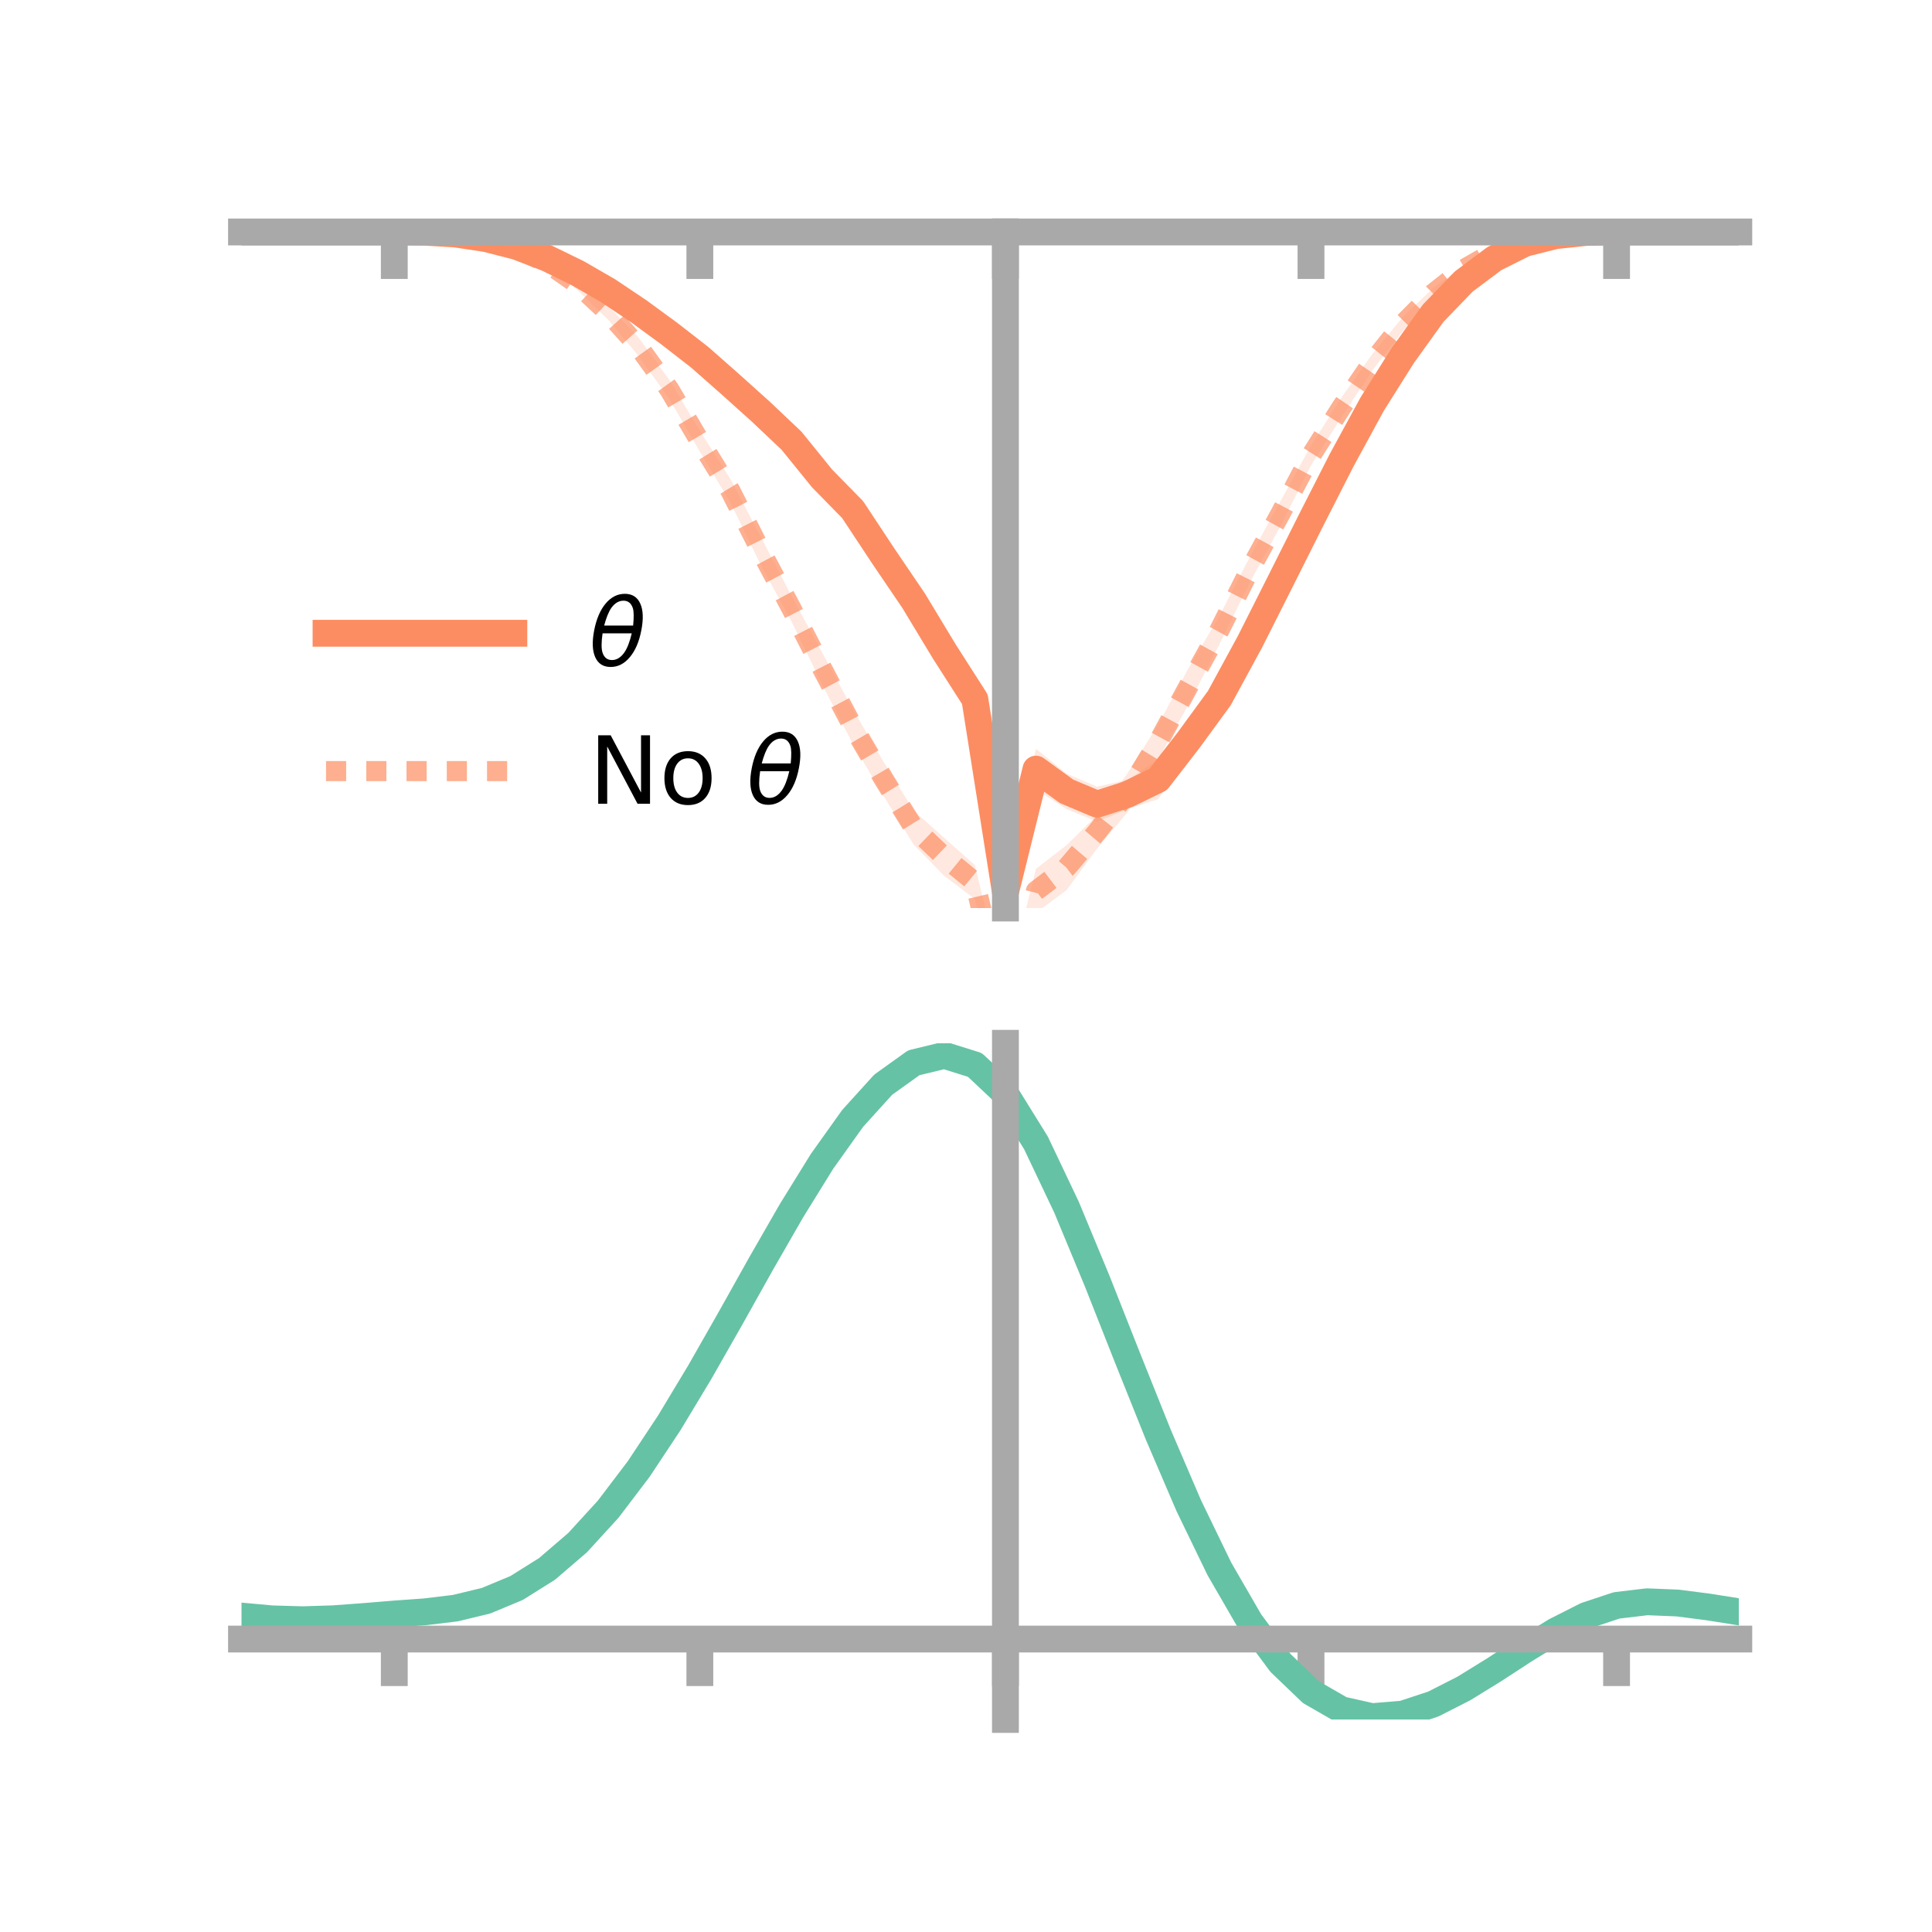 <?xml version="1.0" encoding="utf-8" standalone="no"?>
<!DOCTYPE svg PUBLIC "-//W3C//DTD SVG 1.1//EN"
  "http://www.w3.org/Graphics/SVG/1.1/DTD/svg11.dtd">
<!-- Created with matplotlib (https://matplotlib.org/) -->
<svg height="144pt" version="1.1" viewBox="0 0 144 144" width="144pt" xmlns="http://www.w3.org/2000/svg" xmlns:xlink="http://www.w3.org/1999/xlink">
 <defs>
  <style type="text/css">*{stroke-linecap:butt;stroke-linejoin:round;}</style>
 </defs>
 <g id="figure_1">
  <g id="patch_1">
   <path d="M 0 144 
L 144 144 
L 144 0 
L 0 0 
z
" style="fill:none;"/>
  </g>
  <g id="axes_1">
   <g id="patch_2">
    <path d="M 18 67.68 
L 129.6 67.68 
L 129.6 17.28 
L 18 17.28 
z
" style="fill:none;"/>
   </g>
   <g id="PolyCollection_1">
    <path clip-path="url(#pb623e310a3)" d="M 18 17.289 
L 18 17.289 
L 20.278 17.289 
L 22.555 17.289 
L 24.833 17.289 
L 27.11 17.289 
L 29.388 17.289 
L 31.665 17.28 
L 33.943 17.38 
L 36.22 17.627 
L 38.498 18.157 
L 40.776 19.005 
L 43.053 19.985 
L 45.331 21.172 
L 47.608 22.658 
L 49.886 24.077 
L 52.163 25.884 
L 54.441 27.803 
L 56.718 29.93 
L 58.996 31.669 
L 61.273 34.595 
L 63.551 36.544 
L 65.829 40.193 
L 68.106 43.297 
L 70.384 47.143 
L 72.661 50.518 
L 74.939 65.343 
L 77.216 55.812 
L 79.494 57.658 
L 81.771 58.638 
L 84.049 58.113 
L 86.327 56.627 
L 88.604 54.117 
L 90.882 50.808 
L 93.159 46.908 
L 95.437 42.51 
L 97.714 37.866 
L 99.992 33.415 
L 102.269 29.46 
L 104.547 26.036 
L 106.824 22.922 
L 109.102 20.687 
L 111.38 19.093 
L 113.657 17.986 
L 115.935 17.489 
L 118.212 17.298 
L 120.49 17.289 
L 122.767 17.289 
L 125.045 17.289 
L 127.322 17.289 
L 129.6 17.289 
L 129.6 17.289 
L 129.6 17.289 
L 127.322 17.289 
L 125.045 17.289 
L 122.767 17.289 
L 120.49 17.289 
L 118.212 17.353 
L 115.935 17.639 
L 113.657 18.29 
L 111.38 19.459 
L 109.102 21.278 
L 106.824 23.765 
L 104.547 26.988 
L 102.269 30.802 
L 99.992 35.208 
L 97.714 39.705 
L 95.437 44.142 
L 93.159 48.781 
L 90.882 53.257 
L 88.604 56.184 
L 86.327 59.564 
L 84.049 60.299 
L 81.771 61.243 
L 79.494 60.305 
L 77.216 58.843 
L 74.939 67.68 
L 72.661 53.719 
L 70.384 49.977 
L 68.106 46.28 
L 65.829 42.673 
L 63.551 39.426 
L 61.273 36.725 
L 58.996 34.031 
L 56.718 31.456 
L 54.441 29.489 
L 52.163 27.389 
L 49.886 25.655 
L 47.608 23.742 
L 45.331 22.175 
L 43.053 20.73 
L 40.776 19.485 
L 38.498 18.576 
L 36.22 17.941 
L 33.943 17.498 
L 31.665 17.334 
L 29.388 17.289 
L 27.11 17.289 
L 24.833 17.289 
L 22.555 17.289 
L 20.278 17.289 
L 18 17.289 
z
" style="fill:#fc8d62;fill-opacity:0.2;"/>
   </g>
   <g id="PolyCollection_2">
    <path clip-path="url(#pb623e310a3)" d="M 18 17.289 
L 18 17.289 
L 20.278 17.289 
L 22.555 17.289 
L 24.833 17.289 
L 27.11 17.289 
L 29.388 17.289 
L 31.665 17.273 
L 33.943 17.346 
L 36.22 17.613 
L 38.498 18.255 
L 40.776 19.312 
L 43.053 20.756 
L 45.331 22.797 
L 47.608 25.169 
L 49.886 28.319 
L 52.163 32.109 
L 54.441 35.702 
L 56.718 40.045 
L 58.996 44.417 
L 61.273 48.627 
L 63.551 52.845 
L 65.829 56.735 
L 68.106 60.427 
L 70.384 62.457 
L 72.661 64.481 
L 74.939 73.908 
L 77.216 64.757 
L 79.494 62.997 
L 81.771 60.751 
L 84.049 57.628 
L 86.327 54.005 
L 88.604 49.766 
L 90.882 45.928 
L 93.159 41.499 
L 95.437 37.36 
L 97.714 33.217 
L 99.992 29.614 
L 102.269 26.407 
L 104.547 23.642 
L 106.824 21.459 
L 109.102 19.792 
L 111.38 18.531 
L 113.657 17.846 
L 115.935 17.44 
L 118.212 17.285 
L 120.49 17.289 
L 122.767 17.289 
L 125.045 17.289 
L 127.322 17.289 
L 129.6 17.289 
L 129.6 17.289 
L 129.6 17.289 
L 127.322 17.289 
L 125.045 17.289 
L 122.767 17.289 
L 120.49 17.289 
L 118.212 17.358 
L 115.935 17.609 
L 113.657 18.16 
L 111.38 18.992 
L 109.102 20.333 
L 106.824 22.273 
L 104.547 24.686 
L 102.269 27.632 
L 99.992 31.077 
L 97.714 34.686 
L 95.437 39.21 
L 93.159 43.402 
L 90.882 48.027 
L 88.604 52.466 
L 86.327 56.602 
L 84.049 60.526 
L 81.771 63.238 
L 79.494 66.348 
L 77.216 68.032 
L 74.939 76.927 
L 72.661 67.007 
L 70.384 65.287 
L 68.106 62.959 
L 65.829 59.277 
L 63.551 55.415 
L 61.273 51.007 
L 58.996 46.324 
L 56.718 42.135 
L 54.441 37.457 
L 52.163 33.662 
L 49.886 29.733 
L 47.608 26.546 
L 45.331 23.832 
L 43.053 21.634 
L 40.776 19.9 
L 38.498 18.75 
L 36.22 17.895 
L 33.943 17.496 
L 31.665 17.333 
L 29.388 17.289 
L 27.11 17.289 
L 24.833 17.289 
L 22.555 17.289 
L 20.278 17.289 
L 18 17.289 
z
" style="fill:#fc8d62;fill-opacity:0.2;"/>
   </g>
   <g id="matplotlib.axis_1">
    <g id="xtick_1">
     <g id="line2d_1">
      <defs>
       <path d="M 0 0 
L 0 3.5 
" id="mda861f6d80" style="stroke:#a9a9a9;stroke-width:2;"/>
      </defs>
      <g>
       <use style="fill:#a9a9a9;stroke:#a9a9a9;stroke-width:2;" x="29.388" xlink:href="#mda861f6d80" y="17.289"/>
      </g>
     </g>
    </g>
    <g id="xtick_2">
     <g id="line2d_2">
      <g>
       <use style="fill:#a9a9a9;stroke:#a9a9a9;stroke-width:2;" x="52.163" xlink:href="#mda861f6d80" y="17.289"/>
      </g>
     </g>
    </g>
    <g id="xtick_3">
     <g id="line2d_3">
      <g>
       <use style="fill:#a9a9a9;stroke:#a9a9a9;stroke-width:2;" x="74.939" xlink:href="#mda861f6d80" y="17.289"/>
      </g>
     </g>
    </g>
    <g id="xtick_4">
     <g id="line2d_4">
      <g>
       <use style="fill:#a9a9a9;stroke:#a9a9a9;stroke-width:2;" x="97.714" xlink:href="#mda861f6d80" y="17.289"/>
      </g>
     </g>
    </g>
    <g id="xtick_5">
     <g id="line2d_5">
      <g>
       <use style="fill:#a9a9a9;stroke:#a9a9a9;stroke-width:2;" x="120.49" xlink:href="#mda861f6d80" y="17.289"/>
      </g>
     </g>
    </g>
   </g>
   <g id="matplotlib.axis_2"/>
   <g id="line2d_6">
    <path clip-path="url(#pb623e310a3)" d="M 18 17.289 
L 20.278 17.289 
L 22.555 17.289 
L 24.833 17.289 
L 27.11 17.289 
L 29.388 17.289 
L 31.665 17.307 
L 33.943 17.439 
L 36.22 17.784 
L 38.498 18.366 
L 40.776 19.245 
L 43.053 20.357 
L 45.331 21.673 
L 47.608 23.2 
L 49.886 24.866 
L 52.163 26.637 
L 54.441 28.646 
L 56.718 30.693 
L 58.996 32.85 
L 61.273 35.66 
L 63.551 37.985 
L 65.829 41.433 
L 68.106 44.789 
L 70.384 48.56 
L 72.661 52.118 
L 74.939 66.512 
L 77.216 57.327 
L 79.494 58.982 
L 81.771 59.94 
L 84.049 59.206 
L 86.327 58.095 
L 88.604 55.151 
L 90.882 52.033 
L 93.159 47.844 
L 95.437 43.326 
L 97.714 38.786 
L 99.992 34.312 
L 102.269 30.131 
L 104.547 26.512 
L 106.824 23.343 
L 109.102 20.982 
L 111.38 19.276 
L 113.657 18.138 
L 115.935 17.564 
L 118.212 17.325 
L 120.49 17.289 
L 122.767 17.289 
L 125.045 17.289 
L 127.322 17.289 
L 129.6 17.289 
" style="fill:none;stroke:#fc8d62;stroke-linecap:square;stroke-width:2;"/>
   </g>
   <g id="line2d_7">
    <path clip-path="url(#pb623e310a3)" d="M 18 17.289 
L 20.278 17.289 
L 22.555 17.289 
L 24.833 17.289 
L 27.11 17.289 
L 29.388 17.289 
L 31.665 17.303 
L 33.943 17.421 
L 36.22 17.754 
L 38.498 18.502 
L 40.776 19.606 
L 43.053 21.195 
L 45.331 23.314 
L 47.608 25.857 
L 49.886 29.026 
L 52.163 32.885 
L 54.441 36.58 
L 56.718 41.09 
L 58.996 45.371 
L 61.273 49.817 
L 63.551 54.13 
L 65.829 58.006 
L 68.106 61.693 
L 70.384 63.872 
L 72.661 65.744 
L 74.939 75.417 
L 77.216 66.395 
L 79.494 64.673 
L 81.771 61.994 
L 84.049 59.077 
L 86.327 55.304 
L 88.604 51.116 
L 90.882 46.978 
L 93.159 42.45 
L 95.437 38.285 
L 97.714 33.952 
L 99.992 30.346 
L 102.269 27.019 
L 104.547 24.164 
L 106.824 21.866 
L 109.102 20.062 
L 111.38 18.762 
L 113.657 18.003 
L 115.935 17.524 
L 118.212 17.322 
L 120.49 17.289 
L 122.767 17.289 
L 125.045 17.289 
L 127.322 17.289 
L 129.6 17.289 
" style="fill:none;stroke:#fc8d62;stroke-dasharray:1.5,1.5;stroke-dashoffset:0;stroke-opacity:0.7;stroke-width:1.5;"/>
   </g>
   <g id="patch_3">
    <path d="M 74.939 67.68 
L 74.939 17.28 
" style="fill:none;stroke:#a9a9a9;stroke-linecap:square;stroke-linejoin:miter;stroke-width:2;"/>
   </g>
   <g id="patch_4">
    <path d="M 129.6 67.68 
L 129.6 17.28 
" style="fill:none;"/>
   </g>
   <g id="patch_5">
    <path d="M 18 17.289 
L 129.6 17.289 
" style="fill:none;stroke:#a9a9a9;stroke-linecap:square;stroke-linejoin:miter;stroke-width:2;"/>
   </g>
   <g id="patch_6">
    <path d="M 18 17.28 
L 129.6 17.28 
" style="fill:none;"/>
   </g>
   <g id="legend_1">
    <g id="line2d_8">
     <path d="M 24.3 47.2 
L 38.3 47.2 
" style="fill:none;stroke:#fc8d62;stroke-linecap:square;stroke-width:2;"/>
    </g>
    <g id="line2d_9"/>
    <g id="text_1">
     <!-- $\theta$ -->
     <g transform="translate(43.9 49.65)scale(0.07 -0.07)">
      <defs>
       <path d="M 45.516 34.672 
L 14.453 34.672 
Q 12.359 20.062 14.5 13.875 
Q 17.188 6.25 24.469 6.25 
Q 31.781 6.25 37.359 13.922 
Q 42.234 20.656 45.516 34.672 
z
M 47.016 42.969 
Q 48.344 56.844 46.625 61.719 
Q 43.953 69.438 36.766 69.438 
Q 29.297 69.438 23.828 61.812 
Q 19.531 55.672 16.156 42.969 
z
M 38.188 76.766 
Q 49.906 76.766 54.594 66.406 
Q 59.281 56.109 55.719 37.844 
Q 52.203 19.625 43.453 9.281 
Q 34.766 -1.125 23.047 -1.125 
Q 11.281 -1.125 6.641 9.281 
Q 2 19.625 5.516 37.844 
Q 9.078 56.109 17.719 66.406 
Q 26.422 76.766 38.188 76.766 
z
" id="DejaVuSans-Oblique-952"/>
      </defs>
      <use transform="translate(0 0.234)" xlink:href="#DejaVuSans-Oblique-952"/>
     </g>
    </g>
    <g id="line2d_10">
     <path d="M 24.3 57.474 
L 38.3 57.474 
" style="fill:none;stroke:#fc8d62;stroke-dasharray:1.5,1.5;stroke-dashoffset:0;stroke-opacity:0.7;stroke-width:1.5;"/>
    </g>
    <g id="line2d_11"/>
    <g id="text_2">
     <!-- No $\theta$ -->
     <g transform="translate(43.9 59.924)scale(0.07 -0.07)">
      <defs>
       <path d="M 9.812 72.906 
L 23.094 72.906 
L 55.422 11.922 
L 55.422 72.906 
L 64.984 72.906 
L 64.984 0 
L 51.703 0 
L 19.391 60.984 
L 19.391 0 
L 9.812 0 
z
" id="DejaVuSans-78"/>
       <path d="M 30.609 48.391 
Q 23.391 48.391 19.188 42.75 
Q 14.984 37.109 14.984 27.297 
Q 14.984 17.484 19.156 11.844 
Q 23.344 6.203 30.609 6.203 
Q 37.797 6.203 41.984 11.859 
Q 46.188 17.531 46.188 27.297 
Q 46.188 37.016 41.984 42.703 
Q 37.797 48.391 30.609 48.391 
z
M 30.609 56 
Q 42.328 56 49.016 48.375 
Q 55.719 40.766 55.719 27.297 
Q 55.719 13.875 49.016 6.219 
Q 42.328 -1.422 30.609 -1.422 
Q 18.844 -1.422 12.172 6.219 
Q 5.516 13.875 5.516 27.297 
Q 5.516 40.766 12.172 48.375 
Q 18.844 56 30.609 56 
z
" id="DejaVuSans-111"/>
       <path id="DejaVuSans-32"/>
      </defs>
      <use transform="translate(0 0.234)" xlink:href="#DejaVuSans-78"/>
      <use transform="translate(74.805 0.234)" xlink:href="#DejaVuSans-111"/>
      <use transform="translate(135.986 0.234)" xlink:href="#DejaVuSans-32"/>
      <use transform="translate(167.773 0.234)" xlink:href="#DejaVuSans-Oblique-952"/>
     </g>
    </g>
   </g>
  </g>
  <g id="axes_2">
   <g id="patch_7">
    <path d="M 18 128.16 
L 129.6 128.16 
L 129.6 77.76 
L 18 77.76 
z
" style="fill:none;"/>
   </g>
   <g id="PolyCollection_3">
    <path clip-path="url(#p7742a876d8)" d="M 18 120.492 
L 18 120.416 
L 20.278 120.632 
L 22.555 120.696 
L 24.833 120.617 
L 27.11 120.44 
L 29.388 120.244 
L 31.665 120.076 
L 33.943 119.795 
L 36.22 119.239 
L 38.498 118.282 
L 40.776 116.832 
L 43.053 114.839 
L 45.331 112.294 
L 47.608 109.229 
L 49.886 105.712 
L 52.163 101.845 
L 54.441 97.756 
L 56.718 93.6 
L 58.996 89.551 
L 61.273 85.798 
L 63.551 82.541 
L 65.829 79.982 
L 68.106 78.322 
L 70.384 77.76 
L 72.661 78.483 
L 74.939 80.66 
L 77.216 84.38 
L 79.494 89.244 
L 81.771 94.808 
L 84.049 100.655 
L 86.327 106.423 
L 88.604 111.811 
L 90.882 116.583 
L 93.159 120.576 
L 95.437 123.692 
L 97.714 125.898 
L 99.992 127.222 
L 102.269 127.738 
L 104.547 127.559 
L 106.824 126.823 
L 109.102 125.683 
L 111.38 124.303 
L 113.657 122.845 
L 115.935 121.469 
L 118.212 120.33 
L 120.49 119.577 
L 122.767 119.308 
L 125.045 119.407 
L 127.322 119.712 
L 129.6 120.084 
L 129.6 120.186 
L 129.6 120.186 
L 127.322 119.839 
L 125.045 119.553 
L 122.767 119.465 
L 120.49 119.739 
L 118.212 120.501 
L 115.935 121.667 
L 113.657 123.086 
L 111.38 124.595 
L 109.102 126.023 
L 106.824 127.202 
L 104.547 127.965 
L 102.269 128.16 
L 99.992 127.656 
L 97.714 126.354 
L 95.437 124.192 
L 93.159 121.153 
L 90.882 117.272 
L 88.604 112.64 
L 86.327 107.412 
L 84.049 101.812 
L 81.771 96.131 
L 79.494 90.721 
L 77.216 85.989 
L 74.939 82.372 
L 72.661 80.26 
L 70.384 79.561 
L 68.106 80.108 
L 65.829 81.711 
L 63.551 84.179 
L 61.273 87.313 
L 58.996 90.917 
L 56.718 94.799 
L 54.441 98.778 
L 52.163 102.689 
L 49.886 106.386 
L 47.608 109.746 
L 45.331 112.677 
L 43.053 115.118 
L 40.776 117.039 
L 38.498 118.447 
L 36.22 119.383 
L 33.943 119.927 
L 31.665 120.199 
L 29.388 120.356 
L 27.11 120.536 
L 24.833 120.693 
L 22.555 120.757 
L 20.278 120.691 
L 18 120.492 
z
" style="fill:#66c2a5;fill-opacity:0.2;"/>
   </g>
   <g id="matplotlib.axis_3">
    <g id="xtick_6">
     <g id="line2d_12">
      <g>
       <use style="fill:#a9a9a9;stroke:#a9a9a9;stroke-width:2;" x="29.388" xlink:href="#mda861f6d80" y="122.166"/>
      </g>
     </g>
    </g>
    <g id="xtick_7">
     <g id="line2d_13">
      <g>
       <use style="fill:#a9a9a9;stroke:#a9a9a9;stroke-width:2;" x="52.163" xlink:href="#mda861f6d80" y="122.166"/>
      </g>
     </g>
    </g>
    <g id="xtick_8">
     <g id="line2d_14">
      <g>
       <use style="fill:#a9a9a9;stroke:#a9a9a9;stroke-width:2;" x="74.939" xlink:href="#mda861f6d80" y="122.166"/>
      </g>
     </g>
    </g>
    <g id="xtick_9">
     <g id="line2d_15">
      <g>
       <use style="fill:#a9a9a9;stroke:#a9a9a9;stroke-width:2;" x="97.714" xlink:href="#mda861f6d80" y="122.166"/>
      </g>
     </g>
    </g>
    <g id="xtick_10">
     <g id="line2d_16">
      <g>
       <use style="fill:#a9a9a9;stroke:#a9a9a9;stroke-width:2;" x="120.49" xlink:href="#mda861f6d80" y="122.166"/>
      </g>
     </g>
    </g>
   </g>
   <g id="matplotlib.axis_4"/>
   <g id="line2d_17">
    <path clip-path="url(#p7742a876d8)" d="M 18 120.454 
L 20.278 120.661 
L 22.555 120.726 
L 24.833 120.655 
L 27.11 120.488 
L 29.388 120.3 
L 31.665 120.137 
L 33.943 119.861 
L 36.22 119.311 
L 38.498 118.364 
L 40.776 116.935 
L 43.053 114.978 
L 45.331 112.486 
L 47.608 109.487 
L 49.886 106.049 
L 52.163 102.267 
L 54.441 98.267 
L 56.718 94.199 
L 58.996 90.234 
L 61.273 86.555 
L 63.551 83.36 
L 65.829 80.846 
L 68.106 79.215 
L 70.384 78.661 
L 72.661 79.372 
L 74.939 81.516 
L 77.216 85.184 
L 79.494 89.982 
L 81.771 95.469 
L 84.049 101.234 
L 86.327 106.918 
L 88.604 112.225 
L 90.882 116.928 
L 93.159 120.865 
L 95.437 123.942 
L 97.714 126.126 
L 99.992 127.439 
L 102.269 127.949 
L 104.547 127.762 
L 106.824 127.012 
L 109.102 125.853 
L 111.38 124.449 
L 113.657 122.965 
L 115.935 121.568 
L 118.212 120.415 
L 120.49 119.658 
L 122.767 119.387 
L 125.045 119.48 
L 127.322 119.775 
L 129.6 120.135 
" style="fill:none;stroke:#66c2a5;stroke-linecap:square;stroke-width:2;"/>
   </g>
   <g id="patch_8">
    <path d="M 74.939 128.16 
L 74.939 77.76 
" style="fill:none;stroke:#a9a9a9;stroke-linecap:square;stroke-linejoin:miter;stroke-width:2;"/>
   </g>
   <g id="patch_9">
    <path d="M 129.6 128.16 
L 129.6 77.76 
" style="fill:none;"/>
   </g>
   <g id="patch_10">
    <path d="M 18 122.166 
L 129.6 122.166 
" style="fill:none;stroke:#a9a9a9;stroke-linecap:square;stroke-linejoin:miter;stroke-width:2;"/>
   </g>
   <g id="patch_11">
    <path d="M 18 77.76 
L 129.6 77.76 
" style="fill:none;"/>
   </g>
  </g>
 </g>
 <defs>
  <clipPath id="pb623e310a3">
   <rect height="50.4" width="111.6" x="18" y="17.28"/>
  </clipPath>
  <clipPath id="p7742a876d8">
   <rect height="50.4" width="111.6" x="18" y="77.76"/>
  </clipPath>
 </defs>
</svg>
